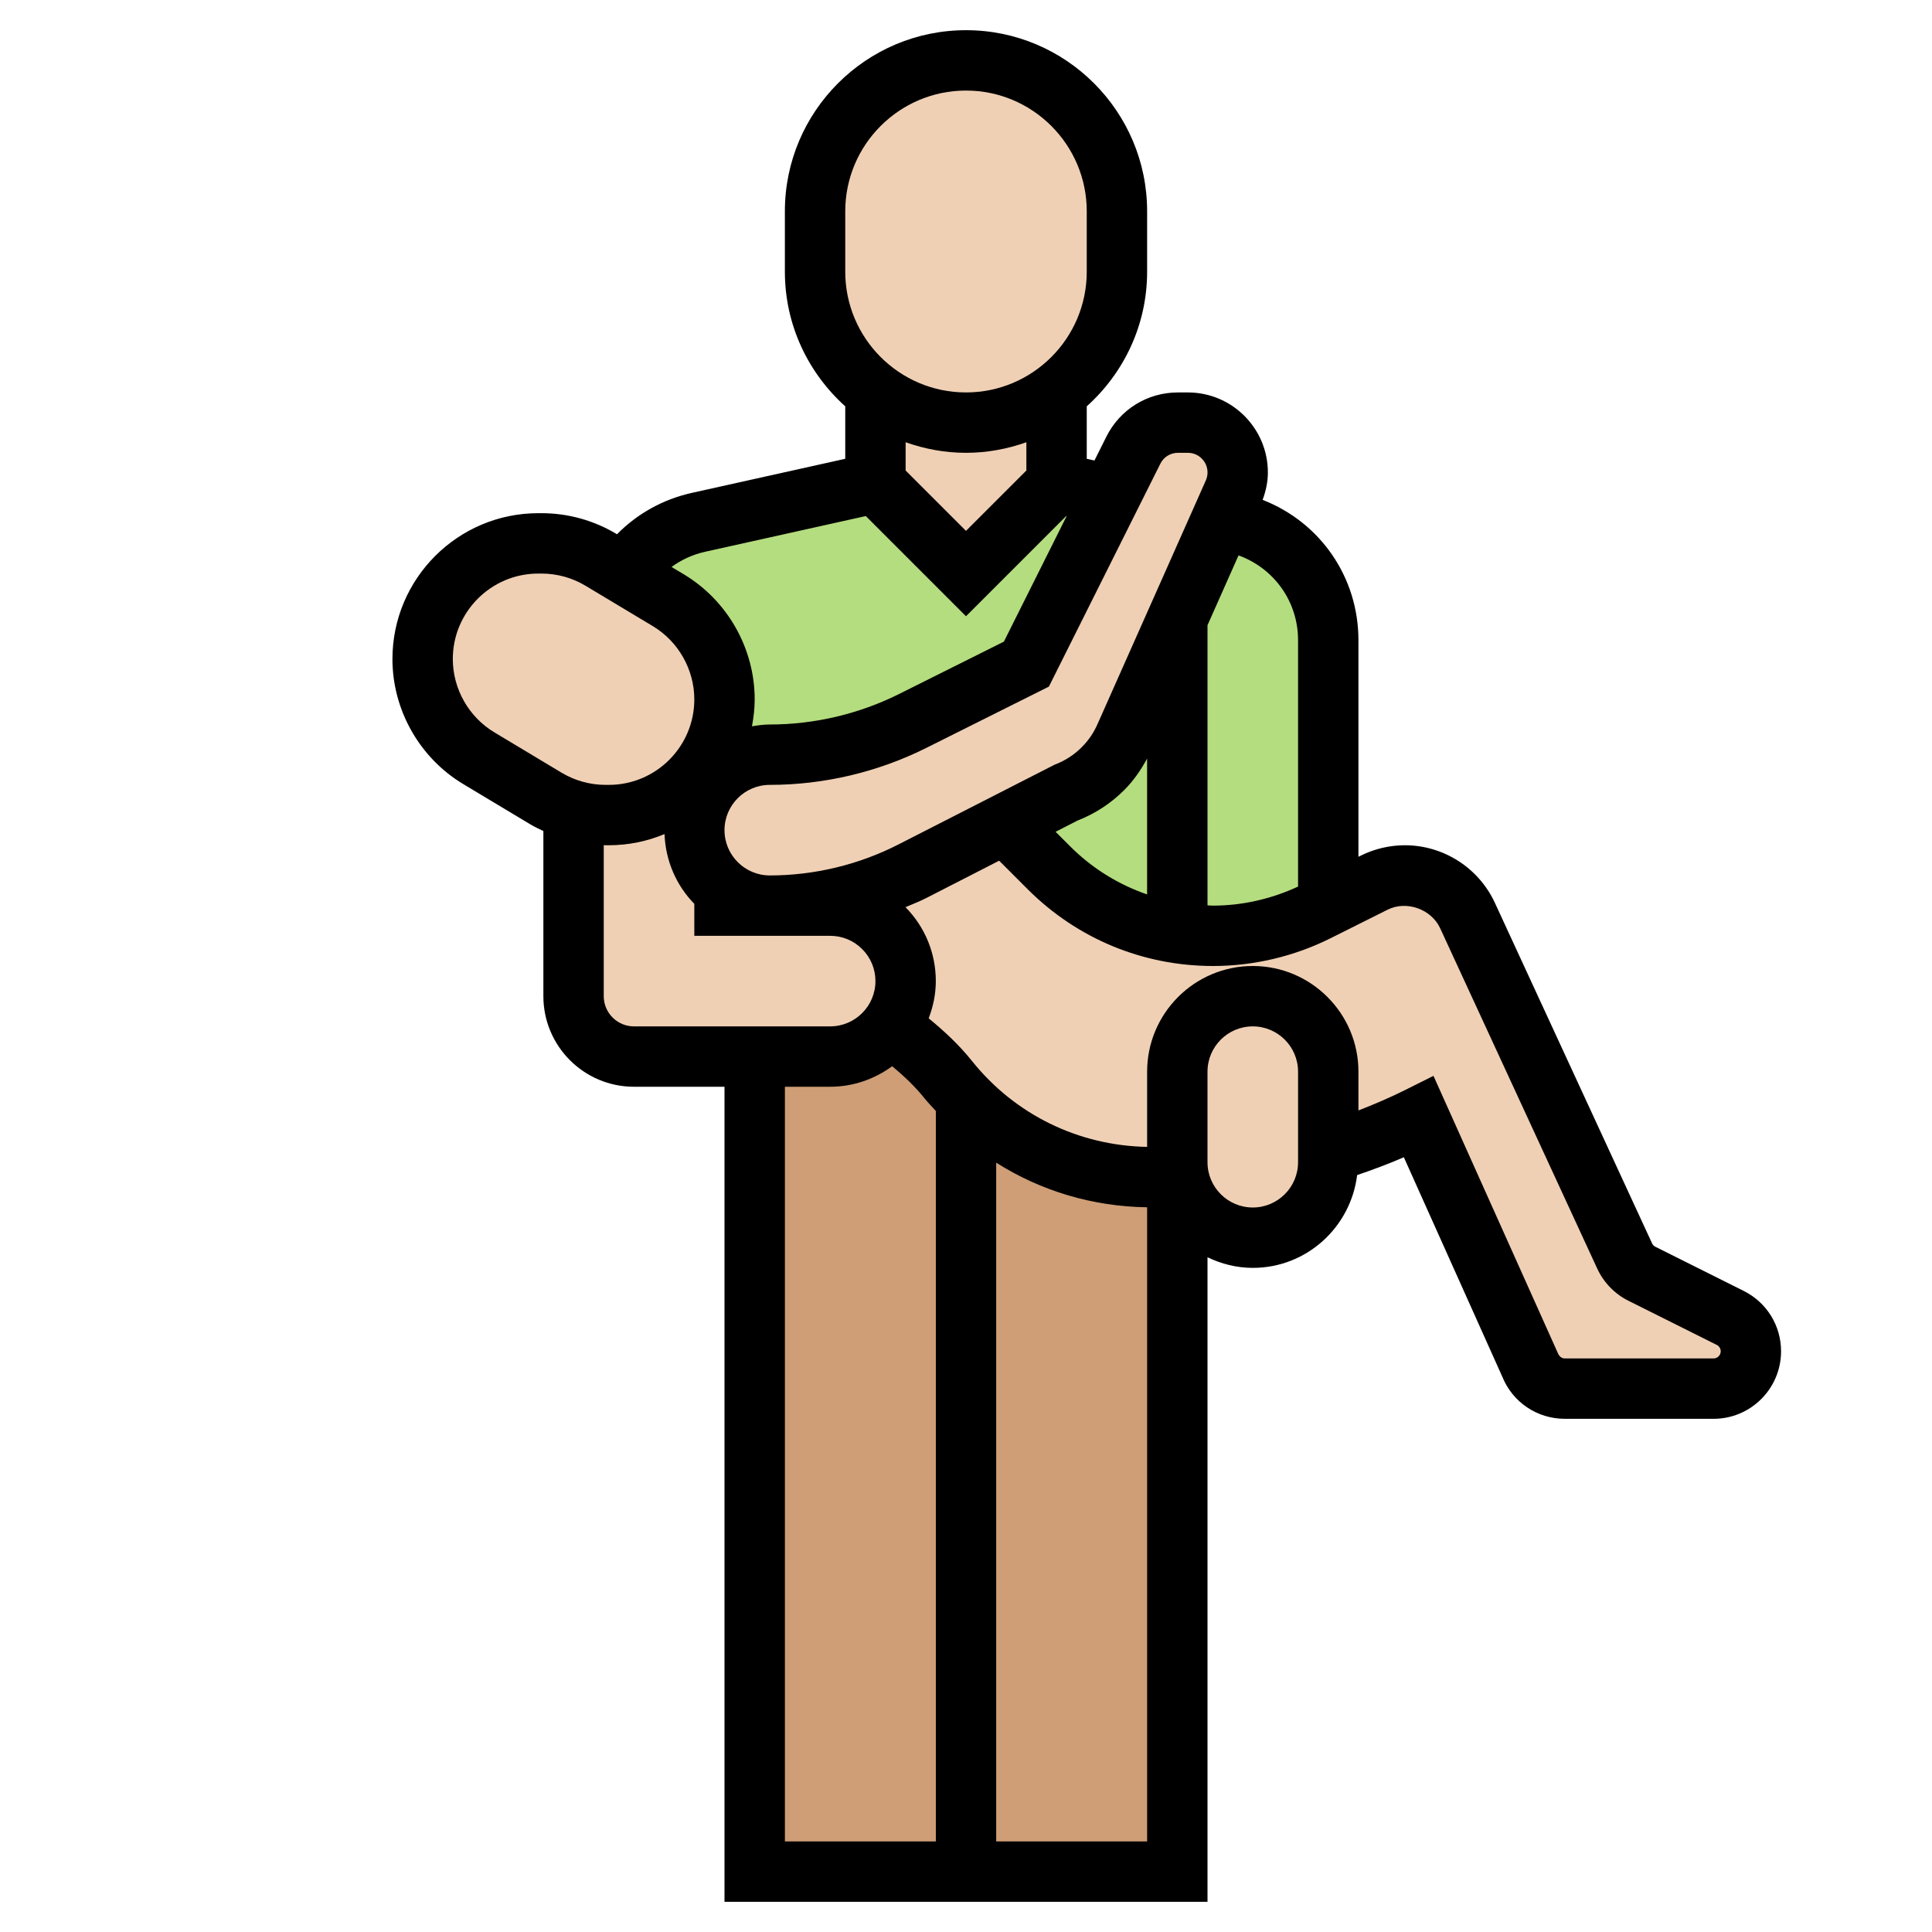 <?xml version="1.0" encoding="iso-8859-1"?>
<!-- Generator: Adobe Illustrator 22.1.0, SVG Export Plug-In . SVG Version: 6.00 Build 0)  -->
<svg xmlns="http://www.w3.org/2000/svg" xmlns:xlink="http://www.w3.org/1999/xlink" version="1.1" id="Layer_1_1_" x="0px" y="0px" viewBox="0 0 64 64" style="enable-background:new 0 0 64 64;" xml:space="preserve" width="512" height="512">
<g>
	<g>
		<path style="fill:#CF9E76;" d="M39,38.99C38.84,39,38.69,39,38.53,39h-0.39c-2.33,0-4.54-0.94-6.14-2.58    c-0.2-0.21-0.4-0.42-0.58-0.65c-0.55-0.69-1.2-1.28-1.93-1.77c-0.45,0.61-1.17,1-1.99,1H25v27h7h7V39h0.05c0,0,0-0.01,0-0.02    L39,38.99z"/>
		<path style="fill:#F0D0B4;" d="M44,38.19v0.31c0,1.38-1.12,2.5-2.5,2.5c-1.21,0-2.22-0.86-2.45-2c0,0,0-0.01,0-0.02    C39.02,38.83,39,38.67,39,38.5v-3c0-1.38,1.12-2.5,2.5-2.5c0.69,0,1.32,0.28,1.77,0.73S44,34.81,44,35.5V38.19z"/>
		<path style="fill:#B4DD7F;" d="M40.87,17.3l-0.41-0.09L39,20.5v0.01l-1.73,3.89c-0.18,0.4-0.43,0.76-0.73,1.06    c-0.36,0.36-0.78,0.63-1.25,0.81l-2,1.02l1.46,1.46c1.16,1.16,2.65,1.91,4.25,2.15c0.39,0.07,0.78,0.1,1.18,0.1    c1.2,0,2.38-0.28,3.44-0.81L44,30v-8.79C44,19.33,42.7,17.71,40.87,17.3z"/>
		<path style="fill:#B4DD7F;" d="M36.8,16.4L34,22l-3.76,1.88C28.77,24.62,27.14,25,25.5,25c-0.69,0-1.32,0.28-1.77,0.73    c-0.11,0.11-0.21,0.24-0.3,0.37l-0.55-0.22c0.69-0.7,1.12-1.66,1.12-2.71c0-1.35-0.71-2.59-1.86-3.29L20.67,19    c0.55-0.84,1.42-1.46,2.46-1.7L29,16l3,3l3-3L36.8,16.4z"/>
		<path style="fill:#F0D0B4;" d="M20.17,27c1.05,0,2.01-0.43,2.71-1.12l0.55,0.22C23.02,27.16,23,27.33,23,27.5    c0,0.69,0.28,1.32,0.73,1.77c0.08,0.08,0.17,0.16,0.27,0.23V30h1.5h2c0.69,0,1.32,0.28,1.77,0.73C29.72,31.18,30,31.81,30,32.5    c0,0.56-0.19,1.09-0.51,1.5c-0.45,0.61-1.17,1-1.99,1H25h-4c-1.1,0-2-0.9-2-2v-6l0.04-0.14c0.33,0.09,0.68,0.14,1.02,0.14H20.17z"/>
		<path style="fill:#F0D0B4;" d="M39,38.5c0,0.17,0.02,0.33,0.05,0.48L39,38.99C38.84,39,38.69,39,38.53,39h-0.39    c-2.33,0-4.54-0.94-6.14-2.58c-0.2-0.21-0.4-0.42-0.58-0.65c-0.55-0.69-1.2-1.28-1.93-1.77c0.32-0.41,0.51-0.94,0.51-1.5    c0-0.69-0.28-1.32-0.73-1.77C28.82,30.28,28.19,30,27.5,30h-2c1.64,0,3.26-0.39,4.73-1.14l3.06-1.57l1.46,1.46    c1.16,1.16,2.65,1.91,4.25,2.15c0.39,0.07,0.78,0.1,1.18,0.1c1.2,0,2.38-0.28,3.44-0.81L44,30l1.52-0.76    c0.31-0.16,0.66-0.24,1.02-0.24c0.89,0,1.7,0.52,2.07,1.33l5.21,11.28c0.12,0.25,0.32,0.46,0.57,0.58l2.93,1.47    c0.42,0.21,0.68,0.64,0.68,1.1c0,0.69-0.55,1.24-1.24,1.24h-4.92c-0.51,0-0.96-0.31-1.15-0.78L47,37c-0.97,0.48-1.97,0.88-3,1.19    V35.5c0-0.69-0.28-1.32-0.73-1.77S42.19,33,41.5,33c-1.38,0-2.5,1.12-2.5,2.5V38.5z"/>
		<path style="fill:#F0D0B4;" d="M40.46,17.21L39,20.5v0.01l-1.73,3.89c-0.18,0.4-0.43,0.76-0.73,1.06    c-0.36,0.36-0.78,0.63-1.25,0.81l-2,1.02l-3.06,1.57C28.76,29.61,27.14,30,25.5,30c-0.56,0-1.09-0.19-1.5-0.5    c-0.1-0.07-0.19-0.15-0.27-0.23C23.28,28.82,23,28.19,23,27.5c0-0.17,0.02-0.34,0.43-1.4c0.09-0.13,0.19-0.26,0.3-0.37    C24.18,25.28,24.81,25,25.5,25c1.64,0,3.27-0.38,4.74-1.12L34,22l2.8-5.6l0.74-1.49c0.28-0.56,0.85-0.91,1.48-0.91h0.33    c0.91,0,1.65,0.74,1.65,1.65c0,0.23-0.05,0.46-0.14,0.67L40.46,17.21z"/>
		<path style="fill:#F0D0B4;" d="M20.67,19l1.47,0.88c1.15,0.7,1.86,1.94,1.86,3.29c0,1.05-0.43,2.01-1.12,2.71    c-0.7,0.69-1.66,1.12-2.71,1.12h-0.11c-0.34,0-0.69-0.05-1.02-0.14c-0.33-0.09-0.65-0.23-0.95-0.41l-2.23-1.33    c-1.15-0.7-1.86-1.94-1.86-3.29c0-1.05,0.43-2.01,1.12-2.71c0.7-0.69,1.66-1.12,2.71-1.12h0.11c0.69,0,1.37,0.19,1.97,0.55    L20.67,19z"/>
		<path style="fill:#F0D0B4;" d="M35,13v3l-3,3l-3-3v-3c0.83,0.63,1.87,1,3,1C33.13,14,34.17,13.63,35,13z"/>
		<path style="fill:#F0D0B4;" d="M37,7v2c0,1.63-0.79,3.09-2,4c-0.83,0.63-1.87,1-3,1c-1.13,0-2.17-0.37-3-1c-1.21-0.91-2-2.37-2-4    V7c0-2.76,2.24-5,5-5c1.38,0,2.63,0.56,3.54,1.46C36.44,4.37,37,5.62,37,7z"/>
	</g>
	<path d="M57.764,42.764l-2.929-1.464c-0.048-0.024-0.086-0.063-0.108-0.112l-5.207-11.28C48.985,28.749,47.815,28,46.539,28   c-0.507,0-1.015,0.12-1.468,0.347L45,28.382v-7.174c0-2.098-1.274-3.91-3.174-4.649C41.933,16.267,42,15.964,42,15.65   c0-1.461-1.189-2.65-2.65-2.65H39.02c-1.01,0-1.918,0.561-2.37,1.465l-0.395,0.79L36,15.198V13.46c1.224-1.099,2-2.688,2-4.46V7   c0-3.309-2.691-6-6-6s-6,2.691-6,6v2c0,1.771,0.776,3.36,2,4.46v1.738l-5.085,1.13c-0.951,0.212-1.805,0.688-2.476,1.37   l-0.015-0.009C19.674,17.238,18.815,17,17.939,17h-0.108C15.167,17,13,19.167,13,21.831c0,1.687,0.898,3.274,2.346,4.143   l2.23,1.338c0.137,0.082,0.281,0.149,0.424,0.217V33c0,1.654,1.346,3,3,3h3v27h16V41.649C40.456,41.867,40.961,42,41.5,42   c1.784,0,3.244-1.347,3.457-3.074c0.522-0.178,1.04-0.37,1.547-0.591l3.257,7.26C50.103,46.449,50.917,47,51.837,47h4.927   C57.997,47,59,45.997,59,44.764C59,43.912,58.526,43.146,57.764,42.764z M43,21.208v8.161C42.121,29.777,41.154,30,40.185,30   c-0.062,0-0.123-0.007-0.185-0.009v-9.279l1.028-2.314C42.205,18.825,43,19.926,43,21.208z M38,29.629   c-0.946-0.326-1.816-0.859-2.545-1.588l-0.487-0.487l0.727-0.372c0.584-0.228,1.105-0.569,1.55-1.014   c0.306-0.306,0.549-0.661,0.754-1.039V29.629z M39.02,15h0.331c0.358,0,0.65,0.292,0.65,0.65c0,0.092-0.019,0.18-0.056,0.264   l-3.593,8.083c-0.125,0.284-0.301,0.538-0.52,0.757c-0.256,0.256-0.557,0.45-0.896,0.577l-5.167,2.639   C28.454,28.644,26.978,29,25.5,29c-0.827,0-1.5-0.673-1.5-1.5s0.673-1.5,1.5-1.5c1.79,0,3.583-0.423,5.184-1.224l4.062-2.031   l3.693-7.385C38.549,15.138,38.772,15,39.02,15z M28,7c0-2.206,1.794-4,4-4s4,1.794,4,4v2c0,2.206-1.794,4-4,4s-4-1.794-4-4V7z    M32,15c0.702,0,1.373-0.128,2-0.35v0.936l-2,2l-2-2V14.65C30.627,14.872,31.298,15,32,15z M23.349,18.28l5.332-1.185L32,20.414   l3.319-3.319l0.014,0.003l-2.078,4.157l-3.466,1.732C28.464,23.65,26.981,24,25.5,24c-0.202,0-0.397,0.027-0.59,0.06   C24.964,23.77,25,23.474,25,23.169c0-1.687-0.898-3.274-2.346-4.143l-0.409-0.245C22.573,18.544,22.945,18.37,23.349,18.28z    M16.375,24.259C15.527,23.75,15,22.82,15,21.831C15,20.27,16.27,19,17.831,19h0.108c0.513,0,1.017,0.14,1.456,0.403l2.23,1.338   C22.473,21.25,23,22.18,23,23.169C23,24.73,21.73,26,20.169,26h-0.108c-0.513,0-1.017-0.14-1.457-0.403L16.375,24.259z M21,34   c-0.551,0-1-0.449-1-1v-5.004c0.02,0,0.041,0.004,0.061,0.004h0.108c0.653,0,1.275-0.133,1.844-0.37   c0.034,0.897,0.399,1.71,0.987,2.311V31h4.5c0,0,0,0,0,0c0.4,0,0.777,0.156,1.06,0.439C28.844,31.723,29,32.099,29,32.5   c0,0.827-0.673,1.5-1.5,1.5H26h-2H21z M26,36h1.5c0.77,0,1.476-0.258,2.055-0.68c0.391,0.326,0.762,0.676,1.082,1.076   c0.114,0.143,0.242,0.271,0.364,0.406V61h-5V36z M33,61V38.514c1.478,0.938,3.199,1.454,5,1.479V61H33z M43,38.5   c0,0.827-0.673,1.5-1.5,1.5S40,39.327,40,38.5v-3c0-0.827,0.673-1.5,1.5-1.5s1.5,0.673,1.5,1.5V38.5z M56.764,45h-4.927   c-0.097,0-0.184-0.059-0.235-0.186l-4.116-9.175l-0.933,0.466c-0.504,0.252-1.025,0.475-1.553,0.68V35.5c0-1.93-1.57-3.5-3.5-3.5   S38,33.57,38,35.5v2.492c-2.271-0.04-4.379-1.068-5.802-2.846c-0.422-0.527-0.914-0.987-1.434-1.412   C30.91,33.349,31,32.936,31,32.5c0-0.924-0.358-1.791-1.004-2.449c0.229-0.099,0.463-0.187,0.685-0.301l2.417-1.238l0.943,0.943   C35.682,31.096,37.864,32,40.185,32c1.341,0,2.685-0.317,3.886-0.917l1.895-0.948c0.62-0.312,1.445-0.022,1.739,0.61l5.206,11.28   c0.212,0.459,0.578,0.837,1.03,1.063l2.929,1.464c0.08,0.04,0.131,0.123,0.131,0.211C57,44.894,56.894,45,56.764,45z"/>
</g>
</svg>
